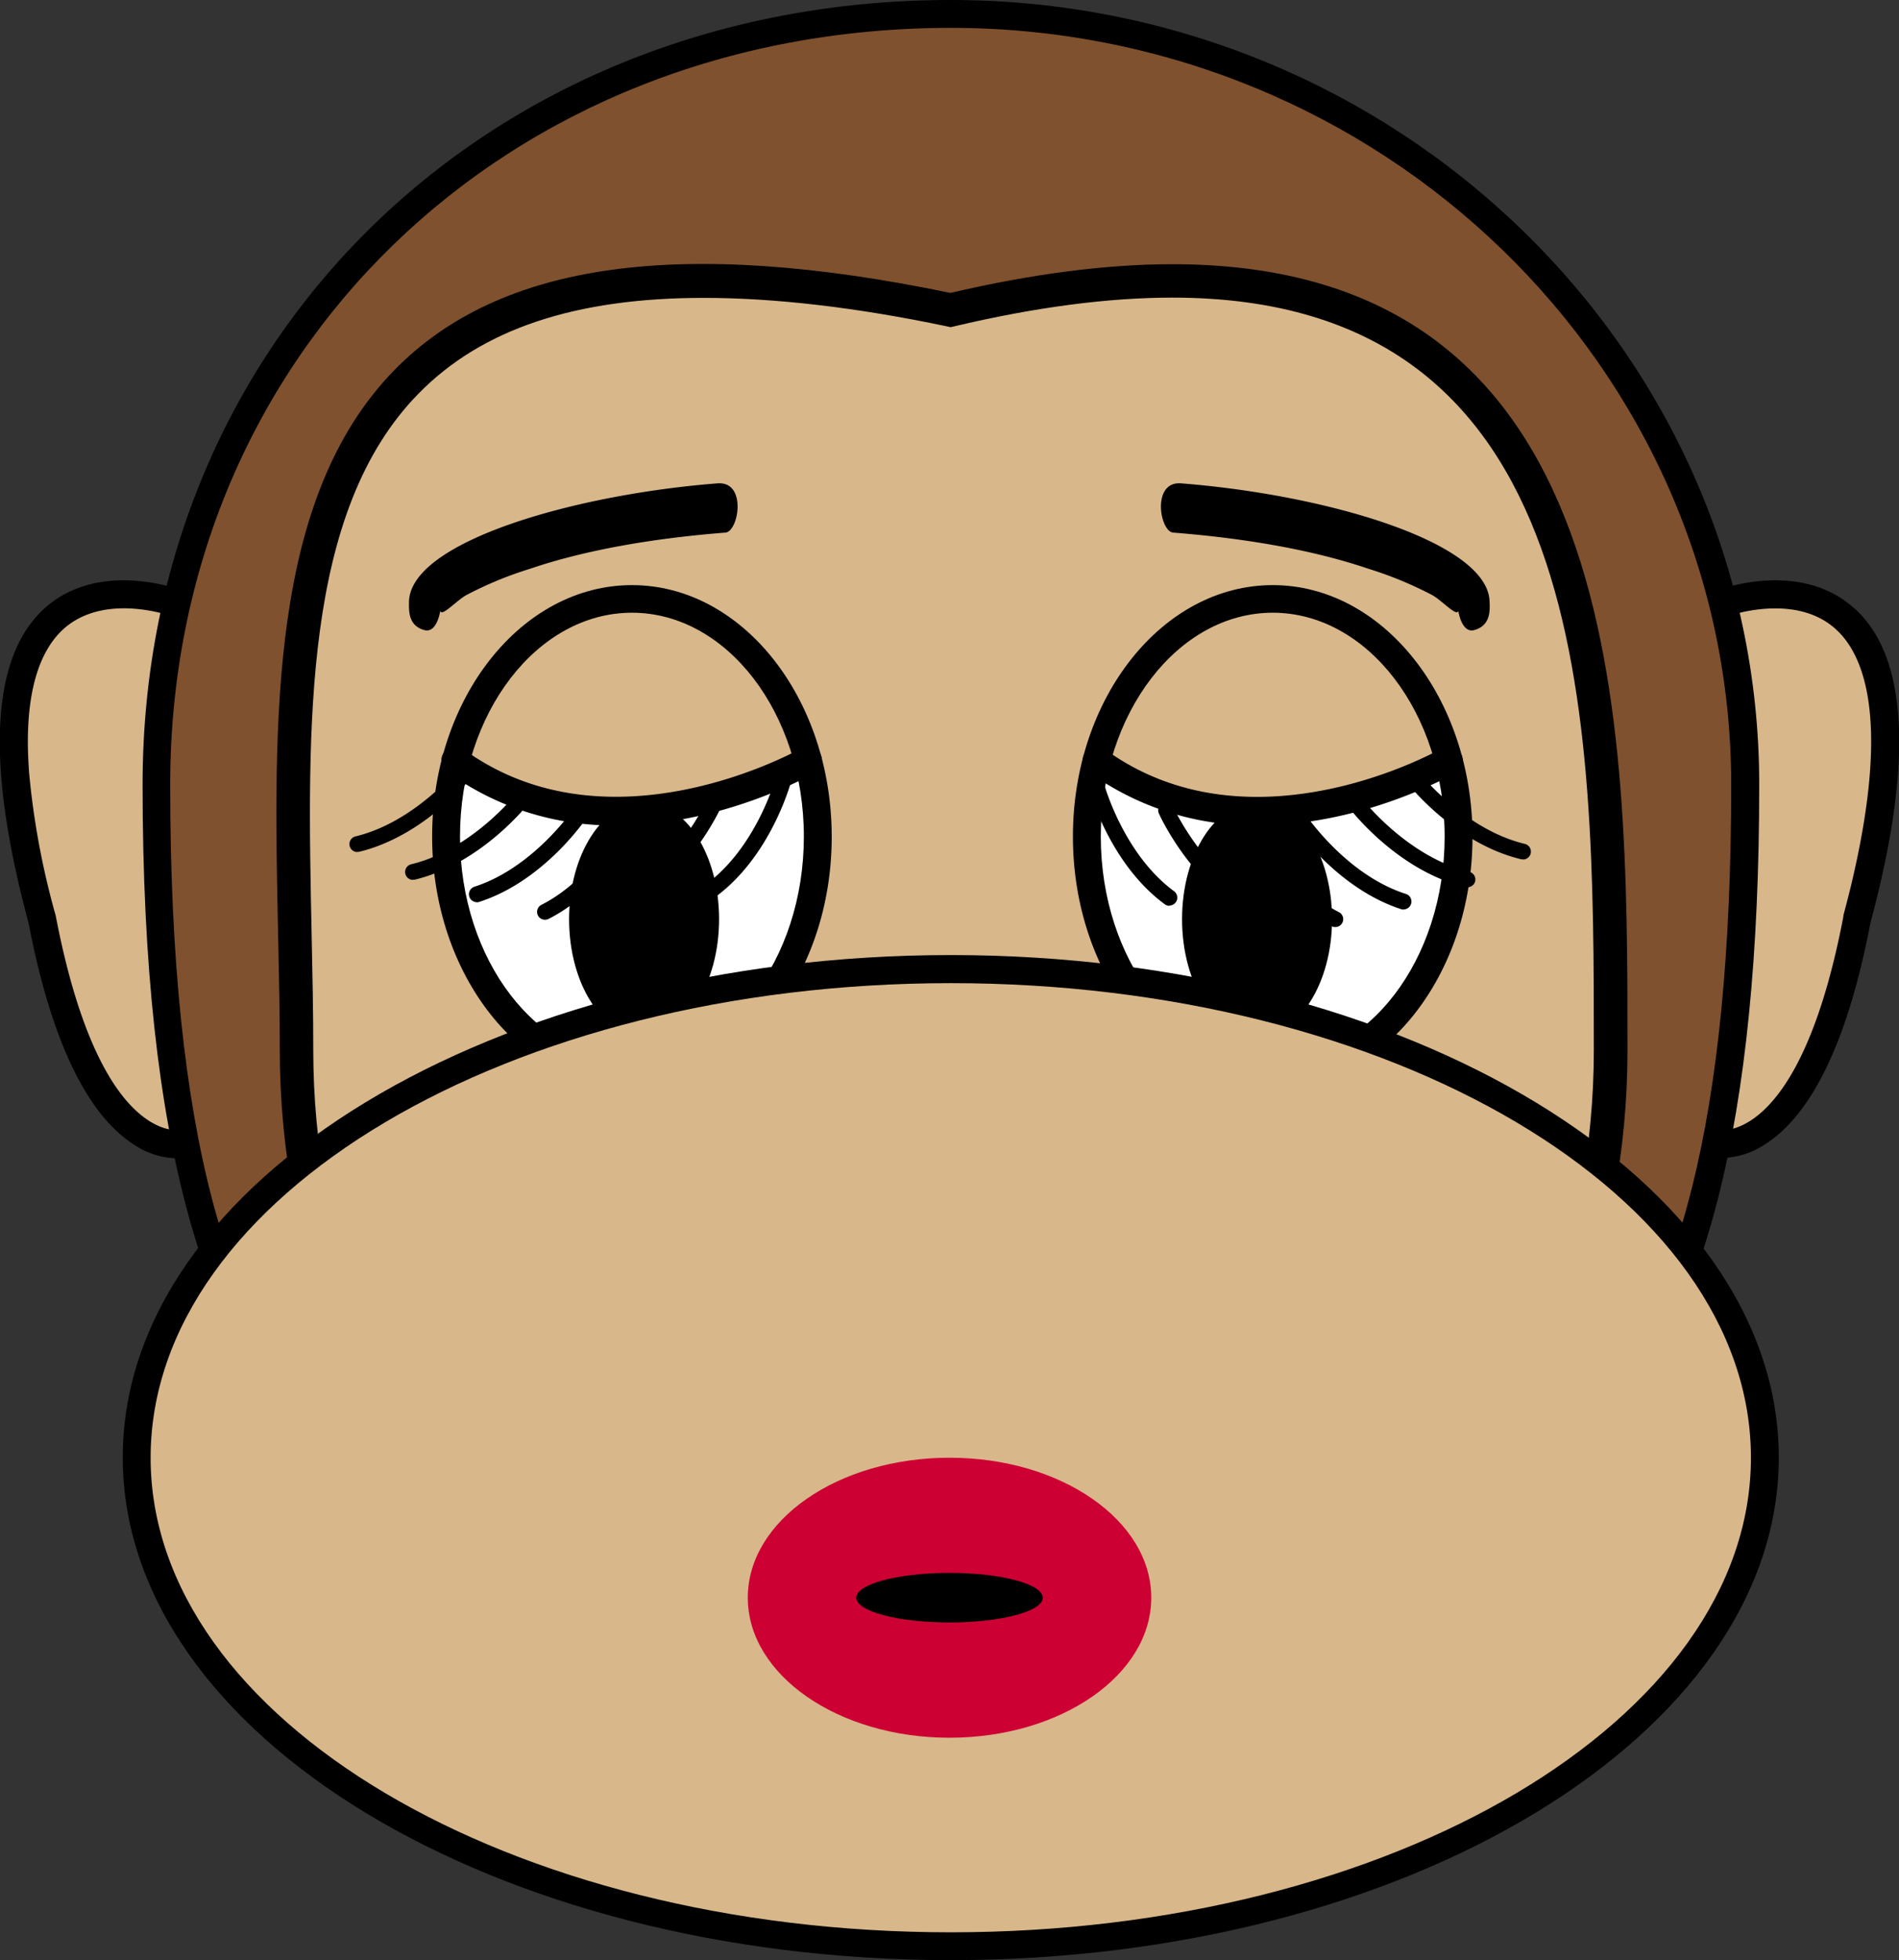 <svg xmlns="http://www.w3.org/2000/svg" viewBox="0 0 357.05 368.5"><rect x="0" y="0" width="357.05" height="368.5" fill="#333333" stroke="none"/><defs><style>.cls-1{fill:#d8b78b;}.cls-2{fill:#7f512e;}.cls-3{fill:#fff;}.cls-4{fill:#c03;}</style></defs><title>monkeylogo4</title><g id="Layer_2" data-name="Layer 2"><g id="Layer_1-2" data-name="Layer 1"><path class="cls-1" d="M303.41,179.44c1,7.23,2.43,31.77,10.74,35.76,26.9,12.94,36.34-47.83,39.33-62.46s-1.15-48.83-23.25-40.6a4.53,4.53,0,0,0-1.62,1C319,109,307.9,110,304.38,121.82c-5.21,17.46-3.43,39.94-1,57.62Z"/><path class="cls-1" d="M52.39,121.82C48.87,110,37.79,109,28.15,113.11a4.4,4.4,0,0,0-1.62-1c-22.1-8.24-26.22,26-23.25,40.6s12.43,75.4,39.34,62.46c8.3-4,9.74-28.53,10.74-35.76,2.46-17.68,4.24-40.16-1-57.62Z"/><path class="cls-2" d="M328.12,147.51c0-80-66.87-144.89-149.35-144.89S29.42,61.41,29.42,147.51c0,160.8,66.87,144.89,149.35,144.89S328.12,308.31,328.12,147.51Z"/><path d="M218.14,295.45h0c-6.15,0-12.46-.11-18.91-.21-13.37-.22-27.54-.22-40.91,0-6.44.1-12.76.21-18.91.21-63.81,0-112.6-10.89-112.6-147.94C26.8,63.42,92.13,0,178.77,0c83.8,0,152,66.17,152,147.51,0,63.38-10.16,103.06-32,124.86-19.25,19.22-45.12,23.09-80.61,23.09Zm-39.38-5.67c7,0,13.83.11,20.55.22,6.41.11,12.69.21,18.82.21,34.16,0,58.95-3.6,76.92-21.55,20.77-20.76,30.45-59.25,30.45-121.15,0-78.45-65.83-142.27-146.74-142.27C95.11,5.24,32,66.4,32,147.51,32,280,76.53,290.21,139.4,290.21c6.12,0,12.41-.11,18.82-.21,6.71-.12,13.57-.23,20.54-.23Z"/><path class="cls-1" d="M55.76,197.41c0,74.38,55.3,134.67,123.53,134.67s123.52-60.29,123.52-134.67S302.15,29,178.75,58.28C39,29,55.76,123,55.76,197.41Z"/><path d="M179.29,335.23c-69.85,0-126.68-61.82-126.68-137.81,0-7.13-.16-14.43-.32-21.8-.85-40.29-1.73-81.95,21.9-106.08,19.88-20.3,53.81-25,104.51-14.47,15.3-3.58,29.34-5.4,41.73-5.4C306,49.67,306,135.07,306,197.43c0,76-56.82,137.81-126.67,137.81ZM132.33,56c-24.24,0-41.79,5.89-53.64,18C56.91,96.18,57.77,136.5,58.59,175.49c.16,7.4.31,14.75.31,21.93,0,72.52,54,131.52,120.39,131.52s120.38-59,120.38-131.52c0-63,0-141.47-79.24-141.47-12.08,0-25.86,1.81-41,5.4l-.69.16-.68-.15C161,57.77,145.55,56,132.34,56Z"/><path class="cls-3" d="M153.77,157.29c0-24.69-15.65-44.71-35-44.71s-34.94,20-34.94,44.71S99.52,202,118.82,202s35-20,35-44.71Z"/><path class="cls-1" d="M131.65,150.34a2.24,2.24,0,0,1,2.62.8l2.54-1.18a2.65,2.65,0,0,1,1.17-.76,121.39,121.39,0,0,0,14.16-5.39c-4.47-18.1-17.7-31.23-33.32-31.23-15.28,0-28.24,12.57-33,30.06,6.42,4.44,17,10.75,24.58,10.21,6.79-.5,14.76-.46,21.24-2.51Z"/><path d="M118.82,204.61c-20.72,0-37.57-21.23-37.57-47.33S98.1,110,118.82,110s37.56,21.23,37.56,47.33S139.53,204.61,118.82,204.61Zm0-89.42c-17.83,0-32.33,18.89-32.33,42.09s14.5,42.09,32.33,42.09,32.32-18.87,32.32-42.09-14.5-42.09-32.32-42.09Z"/><path class="cls-3" d="M274.24,157.29c0-24.69-15.65-44.71-35-44.71s-34.94,20-34.94,44.71S220,202,239.29,202s35-20,35-44.71Z"/><path class="cls-1" d="M239.3,112.58c-16.31,0-30,14.31-33.81,33.63l.17.08a2.63,2.63,0,0,1,3.13-.67c12.34,5.69,23.37,11.25,37.32,7.29,7.53-2.14,16.05-2.65,23.17-5.92a2.61,2.61,0,0,1,2.78.31c.4-.14.8-.26,1.19-.43-3.68-19.65-17.46-34.29-33.95-34.29Z"/><path d="M239.3,204.61c-20.72,0-37.57-21.23-37.57-47.33S218.58,110,239.3,110s37.56,21.23,37.56,47.33S260,204.61,239.3,204.61Zm0-89.42c-17.82,0-32.33,18.89-32.33,42.09s14.5,42.09,32.33,42.09,32.32-18.87,32.32-42.09-14.5-42.09-32.32-42.09Z"/><path d="M107,172.81c0,12.16,6.31,22,14.1,22s14.1-9.87,14.1-22-6.31-22-14.1-22S107,160.63,107,172.81Z"/><path d="M222.25,172.81c0,12.16,6.31,22,14.1,22s14.1-9.87,14.1-22-6.31-22-14.1-22S222.25,160.63,222.25,172.81Z"/><path d="M236.46,155.17a53,53,0,0,1-31.82-10.08,2.62,2.62,0,0,1,3.09-4.24c27.62,20.15,63,.06,63.36-.15a2.62,2.62,0,0,1,2.63,4.54c-1,.59-17.49,9.93-37.26,9.93Z"/><path d="M115.91,155.17a53,53,0,0,1-31.85-10.08,2.62,2.62,0,0,1,3.09-4.24c27.57,20.11,63.12.05,63.47-.15a2.62,2.62,0,1,1,2.62,4.54C152.21,145.83,135.71,155.17,115.91,155.17Z"/><path class="cls-1" d="M331.83,274c0,50.72-68.53,91.84-153.06,91.84S25.7,324.76,25.7,274s68.53-91.83,153.07-91.83S331.83,223.33,331.83,274Z"/><path d="M178.77,368.5C92.92,368.5,23.08,326.12,23.08,274s69.84-94.45,155.69-94.45S334.45,222,334.45,274,264.61,368.5,178.77,368.5Zm0-183.67c-83,0-150.45,40-150.45,89.21s67.49,89.23,150.45,89.23,150.44-40,150.44-89.23S261.72,184.83,178.77,184.83Z"/><path d="M34.19,212.41s-2.47.57-5.92-1.54c-5.37-3.29-12.8-12.64-17.8-38.75a148.87,148.87,0,0,1-5-26.86c-.1-1.43-.17-2.79-.21-4.09-.32-13,3-19.55,6.62-22.86,5.79-5.28,14.27-4.06,18.19-3.1a20.28,20.28,0,0,1,2.15.62L34,110.92c-.63-.23-15.56-5.69-25.67,3.49-8.8,8-10.66,24.26-5.58,48.26.72,3.41,1.59,7,2.59,10.71,4.27,22.26,11.05,36.38,20.15,42a14.93,14.93,0,0,0,7.78,2.38,9.22,9.22,0,0,0,2.34-.27l-1.46-5Z"/><path d="M348.69,114.41c-10.1-9.18-25-3.72-25.68-3.49l1.84,4.91c.12,0,12.63-4.56,20.34,2.48.36.33.72.69,1.08,1.09,4.94,5.6,8.59,18.19,1.89,46.54-.47,2-1,4-1.57,6.18,0,.07,0,.13,0,.2-4.89,25.56-12.21,35-17.49,38.38-3.58,2.3-6.14,1.72-6.18,1.71l-1.47,5a8.62,8.62,0,0,0,2.34.28,14.93,14.93,0,0,0,7.78-2.38c9.11-5.59,15.89-19.73,20.12-41.86,8.09-30.07,7.09-49.94-3-59.07Z"/><path d="M82.75,114.61c0,1.74,2.92-1.58,4.85-2.69a69.86,69.86,0,0,1,12.09-5c11.17-3.8,24.4-5.83,36.69-6.79,2.53-.19,4.1-9.69-1.48-9.26-27.14,2.12-57.67,11-58,22.21,0,1.58-.25,4.53,2.9,5.38,2.37.63,3-3.6,3-3.8Z"/><path d="M274.22,114.61c0,1.74-2.93-1.58-4.85-2.69a70.65,70.65,0,0,0-12.1-5c-11.17-3.8-24.4-5.83-36.68-6.79-2.54-.19-4.11-9.69,1.48-9.26,27.14,2.12,57.66,11,58,22.21.06,1.58.26,4.53-2.9,5.38-2.36.63-3-3.6-3-3.8Z"/><path class="cls-4" d="M178.53,274.05c-20.95,0-37.93,11.77-37.93,26.31s17,26.33,37.93,26.33,37.93-11.79,37.93-26.33S199.48,274.05,178.53,274.05Z"/><path d="M161,300.37c0,2.57,7.84,4.65,17.53,4.65s17.53-2.08,17.53-4.65-7.85-4.67-17.53-4.67S161,297.79,161,300.37Z"/><path d="M67.16,160.18a1.49,1.49,0,0,1-.35-2.93c11.58-2.78,19.93-13.44,20-13.55a1.49,1.49,0,1,1,2.35,1.82c-.36.47-9.09,11.59-21.66,14.62a1.45,1.45,0,0,1-.35,0Z"/><path d="M77.63,165.42a1.49,1.49,0,0,1-.35-2.93c11.57-2.78,19.93-13.44,20-13.55a1.49,1.49,0,1,1,2.35,1.82c-.36.47-9.09,11.6-21.67,14.62a1.32,1.32,0,0,1-.34,0Z"/><path d="M89.64,169.61a1.49,1.49,0,0,1-.46-2.9c11.31-3.63,18.86-14.91,18.93-15a1.48,1.48,0,0,1,2.48,1.63c-.33.5-8.18,12.26-20.5,16.22a1.41,1.41,0,0,1-.45.07Z"/><path d="M102.48,172.91a1.48,1.48,0,0,1-.67-2.81c10.61-5.38,16.25-17.71,16.3-17.83a1.49,1.49,0,1,1,2.72,1.22c-.25.54-6.14,13.4-17.68,19.26a1.5,1.5,0,0,1-.67.16Z"/><path d="M117.27,171.08a1.49,1.49,0,0,1-.68-2.81c10.59-5.39,16.26-17.71,16.31-17.83a1.49,1.49,0,0,1,2.71,1.22c-.24.54-6.13,13.39-17.67,19.26a1.5,1.5,0,0,1-.67.16Z"/><path d="M133.64,168.91a1.48,1.48,0,0,1-.88-2.68c9.56-7,13.14-20.13,13.17-20.26a1.46,1.46,0,0,1,1.81-1.05,1.48,1.48,0,0,1,1.06,1.81c-.15.58-3.86,14.23-14.28,21.89a1.47,1.47,0,0,1-.88.29Z"/><path d="M286.4,161.55a1.39,1.39,0,0,1-.35,0c-12.59-3-21.31-14.15-21.68-14.63a1.49,1.49,0,0,1,2.36-1.81c.08.1,8.46,10.79,20,13.55a1.49,1.49,0,0,1-.34,2.93Z"/><path d="M275.93,166.79a1.39,1.39,0,0,1-.35,0c-12.59-3-21.3-14.15-21.67-14.63a1.48,1.48,0,1,1,2.35-1.81c.08.1,8.46,10.79,20,13.55a1.49,1.49,0,0,1,1.1,1.79A1.47,1.47,0,0,1,275.93,166.79Z"/><path d="M263.92,171a1.47,1.47,0,0,1-.46-.07c-12.32-4-20.17-15.72-20.5-16.22a1.49,1.49,0,0,1,2.48-1.64c.08.12,7.63,11.4,18.93,15a1.49,1.49,0,0,1-.45,2.9Z"/><path d="M251.08,174.29a1.51,1.51,0,0,1-.68-.16c-11.53-5.87-17.43-18.72-17.67-19.26a1.49,1.49,0,0,1,2.71-1.22c.05.12,5.72,12.45,16.31,17.83a1.49,1.49,0,0,1-.67,2.81Z"/><path d="M236.29,172.45a1.44,1.44,0,0,1-.67-.16c-11.54-5.86-17.44-18.72-17.68-19.26a1.49,1.49,0,1,1,2.71-1.22c.06.12,5.72,12.45,16.31,17.83a1.49,1.49,0,0,1-.67,2.81Z"/><path d="M219.92,170.29A1.43,1.43,0,0,1,219,170c-10.42-7.67-14.14-21.31-14.29-21.89a1.49,1.49,0,0,1,1.05-1.81,1.45,1.45,0,0,1,1.82,1c0,.13,3.62,13.22,13.18,20.26a1.49,1.49,0,0,1-.88,2.68Z"/></g></g></svg>
